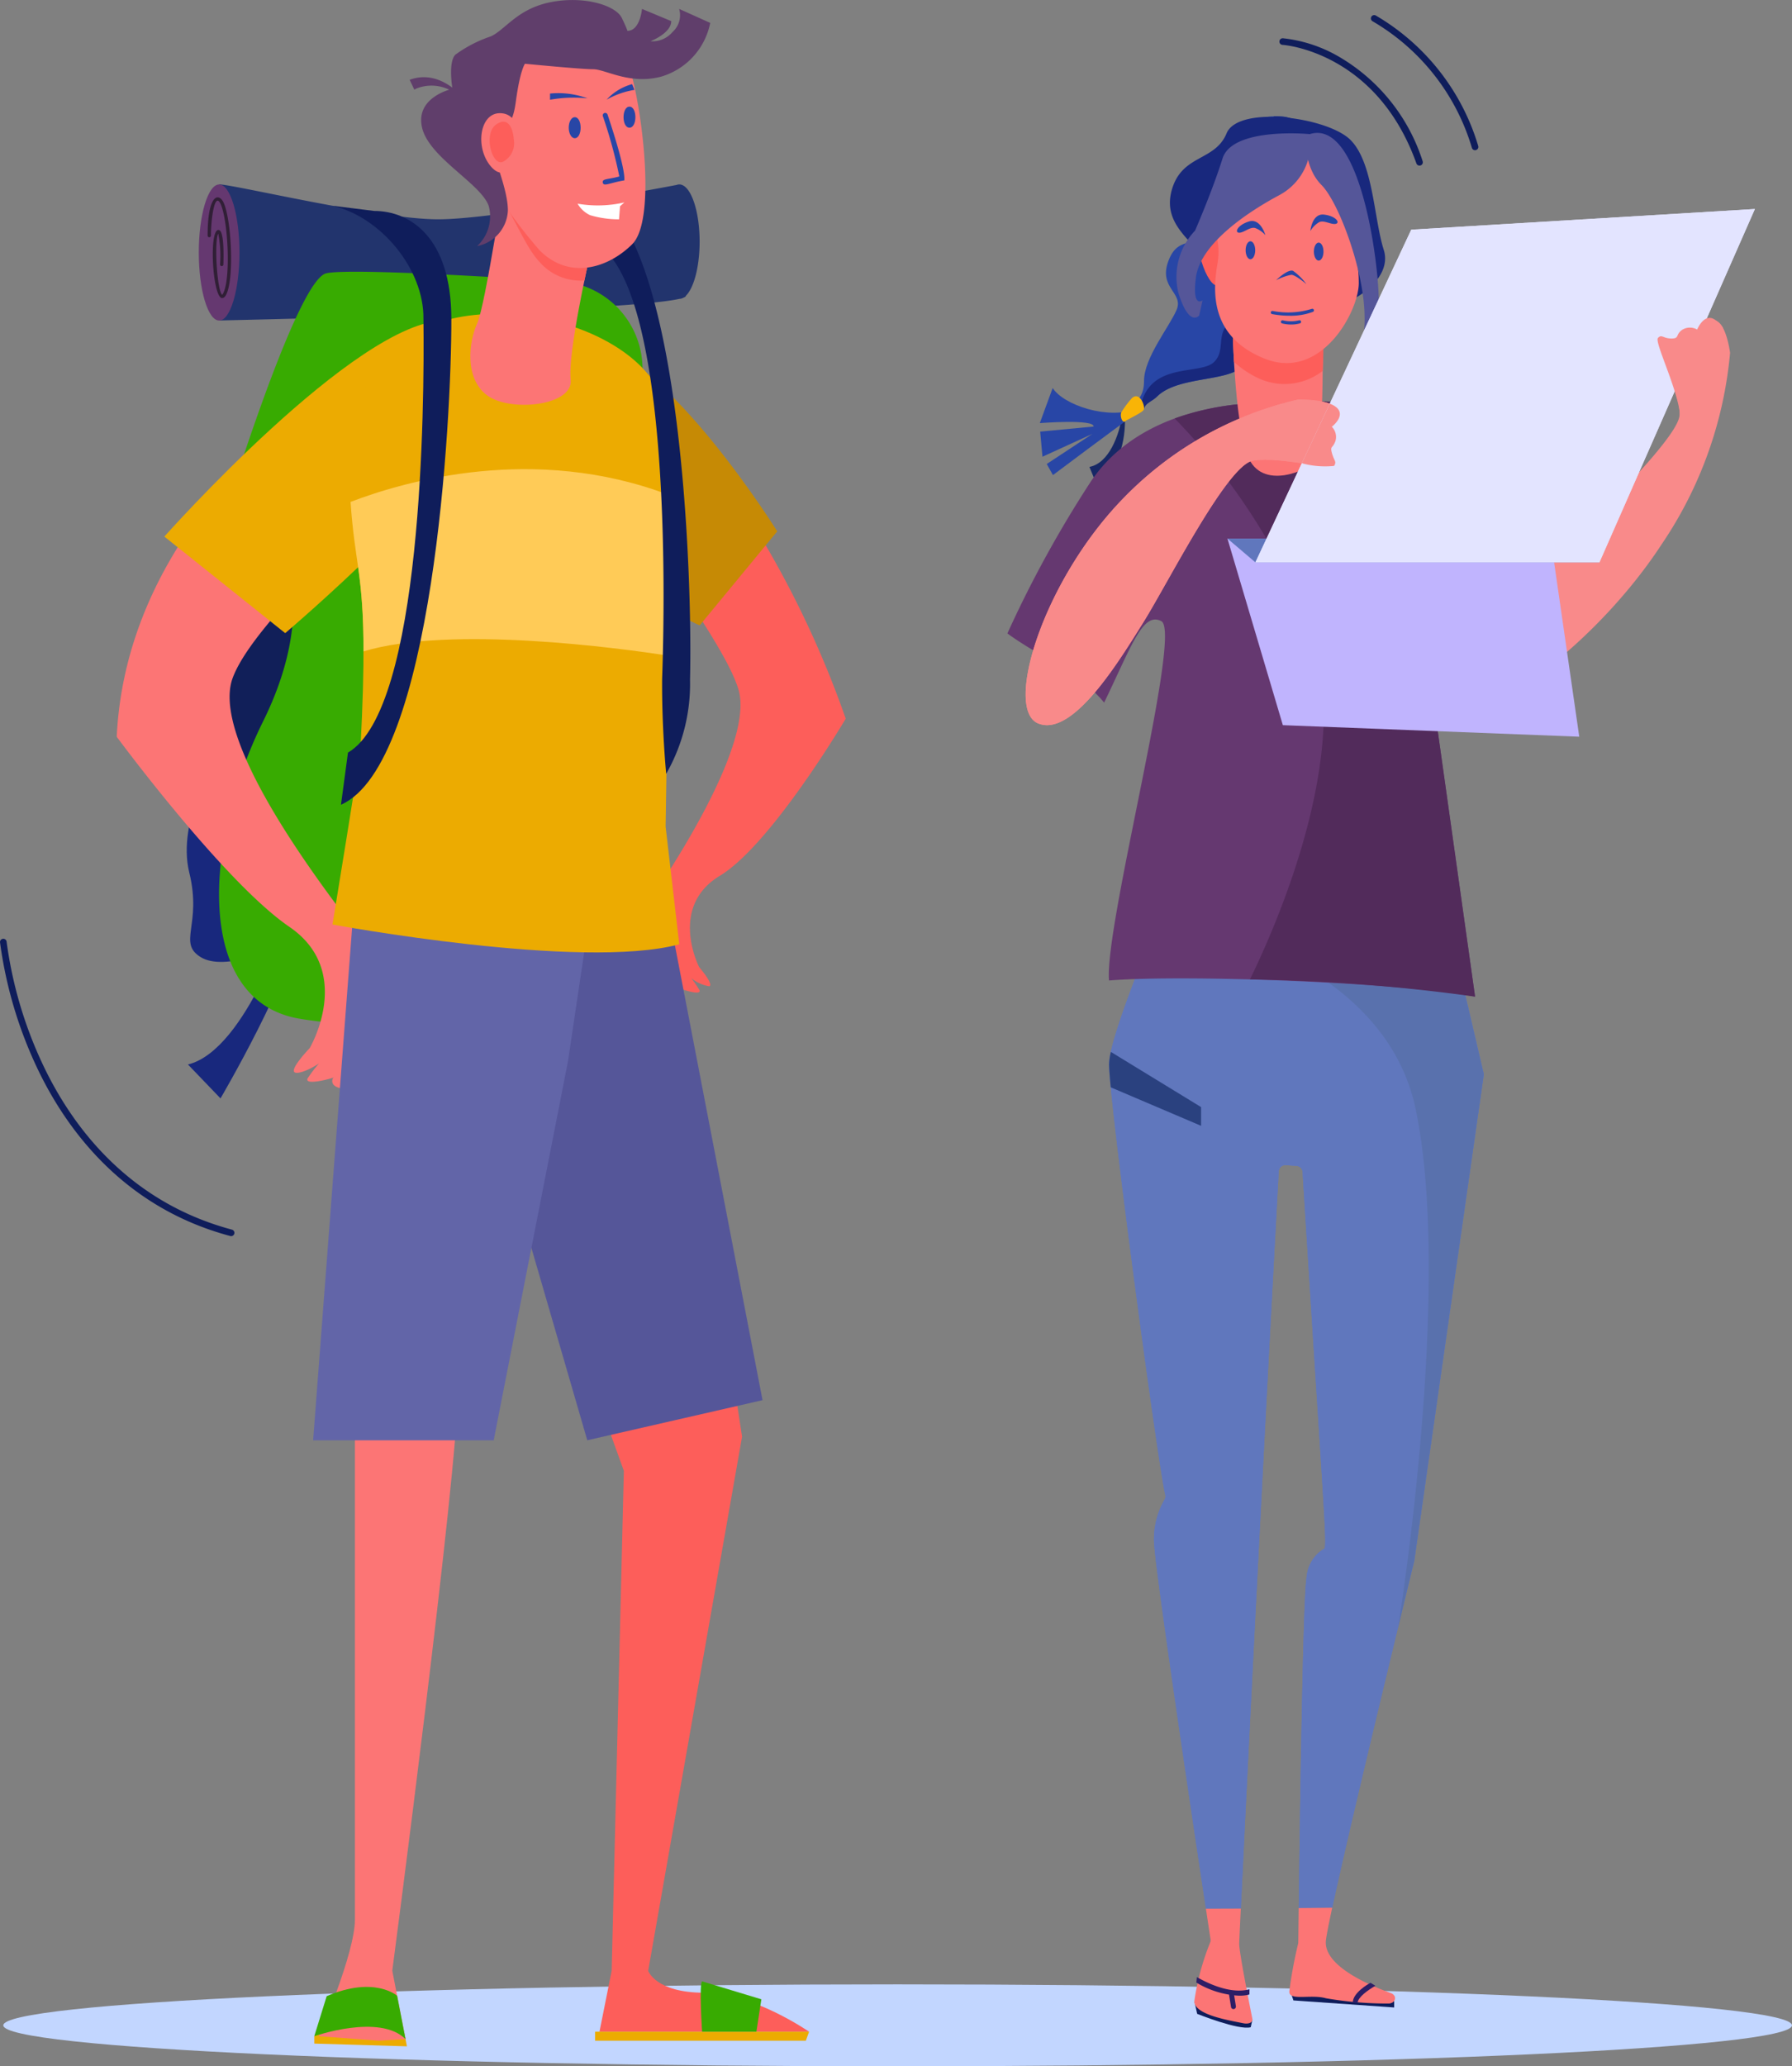 <svg xmlns="http://www.w3.org/2000/svg" width="140.978" height="162.486" viewBox="0 0 140.978 162.486"><rect x="0" y="0" width="140.978" height="162.486" fill="#808080" stroke="none"/><defs><style>.a{fill:#c2d6ff;}.b{fill:#fd5e5a;}.c{fill:#18287d;}.d{fill:#111f59;}.e{fill:#22346d;}.f{fill:#653870;}.g{fill:#38ab01;}.h{fill:#301f36;}.i{fill:#ecab01;}.j{fill:#603e6b;}.k{fill:#c68a05;}.l{fill:#fc7575;}.m{fill:#555699;}.n{fill:#6265a8;}.o{fill:#ffcb57;}.p{fill:#0f1d5b;}.q{fill:#2846a6;}.r{fill:#fff;}.s{fill:#6077bd;}.t{fill:#172866;}.u{fill:#f9b406;}.v{fill:#498bea;}.w{fill:#5971ad;}.x{fill:#522b5b;}.y{fill:#f98a8a;}.z{fill:#2d1e66;}.aa{fill:#c0b4fe;}.ab{fill:#e3e4ff;}.ac{fill:#2a417f;}</style></defs><g transform="translate(-2017.03 -1126.169)"><path class="a" d="M2158.714,1709.906c0,1.78-31.5,3.222-70.359,3.222s-70.359-1.442-70.359-3.222,31.5-3.222,70.359-3.222S2158.714,1708.126,2158.714,1709.906Z" transform="translate(-0.707 -424.472)"/><g transform="translate(2017.03 1126.169)"><path class="b" d="M2201.631,1244.592a77.767,77.767,0,0,1,14.123,24.682s-5.846,9.9-9.907,12.358-1.624,7.177-1.624,7.177,1.192,1.385.792,1.508a3.064,3.064,0,0,1-2.077-1.379,8.18,8.18,0,0,1,1.319,1.7c.138.449-1.523-.114-1.585-.169-.605-.543.062.055.062.055s.182.381-.318.535-.721.148-1.059-.951a34.206,34.206,0,0,1-.469-7.337c.231-.436,7.794-11.35,6.42-15.818s-9.647-14.022-9.49-17.9A4.649,4.649,0,0,1,2201.631,1244.592Z" transform="translate(-2149.22 -1212.76)"/><g transform="translate(14.691 14.507)"><path class="c" d="M2080.1,1392.833s-3.4,10.886-8.057,12.029l2.56,2.666s5.759-9.819,6.135-13.724Z" transform="translate(-2071.947 -1335.661)"/><path class="d" d="M2084.671,1307.241a24.434,24.434,0,0,0-5.817,0c-1.792.439-5.448,11.191-5.448,11.191l7.623,2.517Z" transform="translate(-2072.942 -1272.934)"/><path class="c" d="M2074.05,1347.67s-3.183,4.936-2.166,9.08-.962,5.519.921,6.66,6.1-.783,6.1-.783l1.481-14.3Z" transform="translate(-2071.684 -1302.638)"/><path class="e" d="M2118.953,1184.636c0-2.483-.718-4.5-1.6-4.5a.6.6,0,0,0-.218.042c-1.81.344-14.382,2.7-18.743,2.7-4.7,0-16.09-2.744-17.24-2.744v10.7s31.749-.67,36.208-1.7a.651.651,0,0,0,.313-.089c.134-.05.2-.1.2-.151v-.005C2118.5,1188.278,2118.953,1186.605,2118.953,1184.636Z" transform="translate(-2078.604 -1180.14)"/><path class="f" d="M2078.388,1185.488c0,2.954-.718,5.349-1.6,5.349s-1.6-2.395-1.6-5.349.718-5.349,1.6-5.349S2078.388,1182.534,2078.388,1185.488Z" transform="translate(-2074.24 -1180.139)"/><path class="g" d="M2114.446,1212.882a6.91,6.91,0,0,0-6.452-6.469c-6.729-.437-16.852-1.01-18.425-.624-2.389.586-8.18,19.578-8.18,19.578l4.432,1.288s3.333,5.2-1.221,14.389-5.543,21.94,2.878,23.357,26.691.215,28.382-2.574C2117.193,1259.628,2115.305,1226.717,2114.446,1212.882Z" transform="translate(-2078.604 -1198.801)"/><g transform="translate(1.649 1.009)"><path class="h" d="M2078.954,1191.816h-.008c-.763-.027-1.071-5.7-.212-5.338.348.151.348,1.754.317,2.7a.13.13,0,0,1-.26-.008,8.932,8.932,0,0,0-.144-2.417c-.325.554-.1,4.49.312,4.807a.931.931,0,0,0,.1-.169c.58-1.215.355-5.654-.213-6.945-.479-1.089-.774,1.187-.774,2.457a.129.129,0,0,1-.13.13h0a.129.129,0,0,1-.13-.13c0-3.329.906-3.389,1.271-2.561.6,1.362.825,5.873.209,7.161C2079.261,1191.577,2079.147,1191.816,2078.954,1191.816Z" transform="translate(-2077.818 -1183.893)"/></g></g><path class="i" d="M2109.013,1719.643v.581l7.287.215-.223-1.151-6.122-.458Z" transform="translate(-2084.288 -1559.523)"/><path class="j" d="M2136.929,1148.958c2.568-.95,4.451,1.705,4.491,1.727a7.567,7.567,0,0,0-1-.734,3.211,3.211,0,0,0-2.949-.312.715.715,0,0,0-.173.1Z" transform="translate(-2104.7 -1142.682)"/><path class="k" d="M2185.226,1225.955c6.249,1.176,14.812,14.939,14.812,14.939l-6.1,7.393s-5.744-2.424-6.814-6.411S2181.287,1225.214,2185.226,1225.955Z" transform="translate(-2138.893 -1199.11)"/><path class="b" d="M2145.46,1375.394c.57,6.352,6.572,45.324,6.572,45.324l-7.385,42s.577,1.726,4.412,1.726,8.246,3.068,8.246,3.068h-16.491l.959-4.794.959-39.311-9.492-26.368s-4.89-11.6-7.1-12.848l-4.314-9.205s0-.174-.009-.491C2129.723,1374.743,2137.512,1375.637,2145.46,1375.394Z" transform="translate(-2093.653 -1307.743)"/><path class="l" d="M2075.023,1222.692s-22.819,11.079-23.833,31.988c0,0,8.431,11.428,13.582,14.946s1.6,9.537,1.6,9.537-1.667,1.73-1.15,1.921,2.552-.917,2.826-1.657a10.724,10.724,0,0,0-1.855,2.138c-.215.579,2.007-.038,2.091-.106.834-.669-.084.068-.084.068s-.267.486.378.724.935.248,1.459-1.171,1.425-9,1.154-9.593-13.01-15.668-10.879-21.429,17.3-17.489,17.383-22.591S2075.023,1222.692,2075.023,1222.692Z" transform="translate(-2042.008 -1196.743)"/><path class="i" d="M2065.128,1236.926l9.508,7.593s14.438-12.255,13.845-15.659,4.279-8.925-1.287-8.925C2080.233,1219.935,2065.128,1236.926,2065.128,1236.926Z" transform="translate(-2052.199 -1194.731)"/><path class="m" d="M2168.106,1369.416l1.931,2.266,8.182,42.453-13.787,3.153-9-30.964,3.963-16.909Z" transform="translate(-2118.23 -1304.031)"/><path class="l" d="M2129.485,1387.153s-8.182,24.545-8.182,31.065-5.177,45.831-5.177,45.831l1.041,5.377-2.118.126-4.7-.354s2.837-6.491,2.837-9.176v-37.969l.256-45.735h18.026Z" transform="translate(-2085.264 -1309.078)"/><path class="n" d="M2131.4,1369.416l-2.691,18.073-5.843,29.8h-14.206l3.539-46.508Z" transform="translate(-2084.026 -1304.031)"/><path class="i" d="M2140.537,1258.313c.118-7.269.444-29.947-.038-32.76-1.234-7.2-17.65-11.038-22.791-3.313-1.862,2.8-2.182,6.383-2.009,9.656.386,7.313,1.575,6.039.831,20.3-.031.587-2.2,13.814-2.2,13.814s19.559,3.63,27.282,1.556Z" transform="translate(-2088.173 -1193.31)"/><g transform="translate(27.579 36.893)"><path class="o" d="M2144.588,1278.079c.04-4.429.061-9.024.03-12.65-10.542-3.982-20.659-1.092-24.988.567.327,4.828,1.018,5.644,1.018,11.756C2127.509,1275.666,2140.992,1277.525,2144.588,1278.079Z" transform="translate(-2119.63 -1263.42)"/></g><path class="l" d="M2164.018,1182.582s-1.678,7.383-1.438,9.445-4.746,2.589-6.568,1.246-1.432-4.267-.788-5.657,2.274-12.2,2.274-12.2Z" transform="translate(-2117.685 -1162.18)"/><path class="b" d="M2164.763,1175.418a9.906,9.906,0,0,1-.141,2.732c1.018,1.657,1.792,3.6,2.777,4.634a4.27,4.27,0,0,0,3.526,1.452c.205-.988.356-1.654.356-1.654Z" transform="translate(-2124.949 -1162.18)"/><path class="p" d="M2195.861,1227.936a14.252,14.252,0,0,0,1.875-7.4c.2-7.894-.644-35.062-7.811-38.407l.457,4.108c5.781,3.551,5.4,27.459,5.159,34.232C2195.51,1224.365,2195.861,1227.936,2195.861,1227.936Z" transform="translate(-2143.451 -1167.087)"/><path class="l" d="M2161.728,1133.728s1.63.671,2.493,4.027,1.822,11.314,0,13.135-4.89,2.877-7.287.48a38.987,38.987,0,0,1-6.232-9.78s-1.726-2.637,2.061-5.417S2161.728,1133.728,2161.728,1133.728Z" transform="translate(-2114.484 -1131.687)"/><path class="j" d="M2148.461,1131.182s4.41.432,5.369.432,2.876,1.246,5.369.575a5.529,5.529,0,0,0,3.836-4.219l-2.445-1.1a1.769,1.769,0,0,1-.527,1.822,2.048,2.048,0,0,1-1.726.719s1.63-.623,1.63-1.582l-2.3-.959s-.144,1.726-1.151,1.726c0,0,.048,0-.432-1.007s-3-1.774-5.622-1.246-3.534,2.157-4.685,2.685a10.366,10.366,0,0,0-2.789,1.438c-.595.595-.231,2.685-.231,2.685s-2.925.623-2.4,3.02,4.685,4.449,5.261,6.223a3.191,3.191,0,0,1-.919,3.126,2.983,2.983,0,0,0,2.418-2.8c0-2.326-2.205-6.305-1.294-6.641s1.582.575,1.918-1.918S2148.461,1131.182,2148.461,1131.182Z" transform="translate(-2107.161 -1126.169)"/><path class="l" d="M2160.835,1161.533c0-.192.1-2.253-1.486-2.253s-1.964,2.693-.719,4.171S2160.835,1162.828,2160.835,1161.533Z" transform="translate(-2120.027 -1150.38)"/><path class="b" d="M2162.225,1163.117c-.02-.422-.268-1.871-1.362-1.136s-.292,3.5.6,2.9A1.652,1.652,0,0,0,2162.225,1163.117Z" transform="translate(-2121.813 -1152.205)"/><path class="i" d="M2191.2,1720.535h16.835l-.256.709H2191.2Z" transform="translate(-2144.383 -1560.769)"/><path class="g" d="M2222.218,1705.807c-.247.246,0,3.959,0,3.959h4.272l.389-2.549Z" transform="translate(-2166.983 -1550)"/><path class="g" d="M2109.013,1711.313s5.141-1.807,7.177.228l-.659-3.406s-1.783-1.589-5.543.031Z" transform="translate(-2084.288 -1551.193)"/><g transform="translate(47.415 8.878)"><path class="q" d="M2193.432,1164.68c-.072-.327.451-.242,1.3-.488a37.759,37.759,0,0,0-1.294-4.739.194.194,0,0,1,.369-.123c1.527,4.565,1.3,5.083,1.323,5.172C2193.948,1164.7,2193.506,1165.014,2193.432,1164.68Zm1.5-.334h0Z" transform="translate(-2193.425 -1159.196)"/></g><path class="r" d="M2186.078,1185.5a9.293,9.293,0,0,0,3.679-.1l-.34.3-.081,1.03a7.974,7.974,0,0,1-2.269-.324A2.228,2.228,0,0,1,2186.078,1185.5Z" transform="translate(-2140.638 -1169.483)"/><path class="q" d="M2178,1153.5v.486a10.56,10.56,0,0,1,2.951-.109A6.618,6.618,0,0,0,2178,1153.5Z" transform="translate(-2134.729 -1146.142)"/><path class="q" d="M2196.573,1150.786l.183.451a6.558,6.558,0,0,0-2.192.772A4.191,4.191,0,0,1,2196.573,1150.786Z" transform="translate(-2146.843 -1144.169)"/><g transform="translate(44.743 9.213)"><path class="q" d="M2183.955,1162.1c-.259,0-.47-.37-.47-.827s.21-.827.47-.827C2184.576,1160.445,2184.576,1162.1,2183.955,1162.1Z" transform="translate(-2183.485 -1160.445)"/></g><g transform="translate(49.055 8.387)"><path class="q" d="M2199.99,1159.023c-.622,0-.622-1.653,0-1.653S2200.611,1159.023,2199.99,1159.023Z" transform="translate(-2199.524 -1157.37)"/></g><path class="p" d="M2117.616,1186.786c2.786,0,6.056,2.043,6.065,8.476.02,7.9-1.442,35.038-8.684,38.219l.551-4.1c5.86-3.418,6.021-27.329,5.937-34.105.058-3.9-3.348-8.021-7.159-8.9Z" transform="translate(-2088.173 -1170.198)"/><g transform="translate(0 73.809)"><path class="p" d="M2035.216,1424.153a.265.265,0,0,1-.067-.009c-8.437-2.251-12.915-8.417-15.186-13.193a33.345,33.345,0,0,1-2.932-9.911.26.26,0,0,1,.517-.049,32.786,32.786,0,0,0,2.891,9.752c2.224,4.672,6.6,10.7,14.844,12.9a.26.26,0,0,1-.067.51Z" transform="translate(-2017.03 -1400.756)"/></g></g><g transform="translate(2096.288 1127.362)"><path class="s" d="M2365.632,1437.8c0-.016.006-.029.009-.045l5.456-38.141a.512.512,0,0,0-.008-.186l-3.5-14.957c-7.044.545-14.087.654-21.13.67-2.118,5-4.826,11.75-4.826,13.584,0,2.85,3.843,31.455,4.419,33.865a.5.5,0,0,1-.061.38,6.265,6.265,0,0,0-.83,3.188c0,1.709,3.006,21.786,4.088,28.963q1.373,0,2.747-.008c.394-8.275,1.659-33.745,2.982-57.971a.516.516,0,0,1,.555-.482l.838.057a.515.515,0,0,1,.482.479c1.937,31.119,2,29.469,1.556,29.717a2.873,2.873,0,0,0-1.244,2.2c-.283,1.672-.528,19.12-.614,25.973q1.318-.011,2.636-.026C2360.754,1457.746,2365.453,1438.53,2365.632,1437.8Z" transform="translate(-2333.636 -1316.231)"/><path class="t" d="M2338.658,1247.82c.072,1.969-.486,4.367-2.295,5.227l-.5-1.211c1.537-.286,2.338-2.5,2.576-4.012Z" transform="translate(-2329.416 -1216.313)"/><path class="q" d="M2328.294,1242.159c-.706.483-5.913,4.381-5.913,4.381l-.489-.87,3.6-2.372-3.935,1.8-.179-1.974,4.2-.4c.074-.607-4.23-.27-4.23-.27l1.011-2.758c.893,1.373,4.37,2.487,6.54,1.657.016.064.165.14.177.2C2328.891,1241.584,2328.494,1242.022,2328.294,1242.159Z" transform="translate(-2318.803 -1210.375)"/><path class="q" d="M2367.568,1167.953c.859-5.11-4.122-7.052-5.825-7.561-.345-.1-.555-.148-.555-.148-3.039-.4-4.608,1.627-5.978,3.719s-.361,3.1-.721,4.97-1.731.512-2.525,2.644,1.226,2.485.649,3.836-2.562,3.771-2.562,5.581c0,1.3-.632,1.482-.666,1.931.063.009.361.351.423.364.128-.392.954-.748,1.253-1.047,1.934-1.934,7.081-.893,7.081-3.278s5.254-4.108,8.327-5.624S2367.568,1167.953,2367.568,1167.953Z" transform="translate(-2339.307 -1152.24)"/><path class="c" d="M2368.681,1167.953c.859-5.11-4.122-7.052-5.824-7.561-.345-.1-.555-.148-.555-.148a5.613,5.613,0,0,0-.963-.047,10.724,10.724,0,0,1,3.971,5.949c1.149,5.029-4.055,8.925-6.485,9.79s-1.028,2.455-2.144,3.571c-1.073,1.073-4.987-.058-5.772,3.416,0,.15.232.349.232.349.108-.535.645-.643,1.035-1.032,1.934-1.934,7.081-.893,7.081-3.278s5.254-4.108,8.327-5.624S2368.681,1167.953,2368.681,1167.953Z" transform="translate(-2340.42 -1152.24)"/><path class="u" d="M2345.95,1242.237a7.391,7.391,0,0,0-.847,1.135c-.12.25.062.9.329.691s1.3-.658,1.436-.9S2346.578,1241.7,2345.95,1242.237Z" transform="translate(-2336.148 -1212.133)"/><path class="p" d="M2366.661,1711.9l.2.913s3.258,1.313,4.214,1.054l.134-.6Z" transform="translate(-2351.938 -1555.645)"/><path class="p" d="M2394.644,1708.583l.252.753,7.925.554v-.514Z" transform="translate(-2372.399 -1553.222)"/><path class="c" d="M2363.564,1174.769a13.454,13.454,0,0,0-1.112-2.735c-.916-1.832-3.664-3.068-2.878-5.917s3.4-2.25,4.318-4.479,7.948-1.281,9.747.518,1.832,6.163,2.617,8.642-2.944,4.573-4.646,4.573S2363.564,1174.769,2363.564,1174.769Z" transform="translate(-2346.654 -1152.346)"/><path class="v" d="M2428.474,1260.254c0-.324-2.536-9.621-6.174-12.291a17.034,17.034,0,0,0-6.249-3.144l5.7,19.209,2.128,3.735Z" transform="translate(-2388.052 -1214.118)"/><path class="l" d="M2367.85,1686.893a.494.494,0,0,1-.026.25,19.9,19.9,0,0,0-1.249,4.628c0,1.036,2.536,1.471,3.868,1.734.364.072.763-.026.692-.384-.316-1.586-1.03-5.236-1.03-5.867,0-.079.045-1.072.127-2.779q-1.374,0-2.747.008C2367.672,1685.719,2367.8,1686.583,2367.85,1686.893Z" transform="translate(-2351.875 -1535.594)"/><path class="s" d="M2365.632,1437.8c0-.016.006-.029.009-.045l5.456-38.141a.512.512,0,0,0-.008-.186l-3.5-14.957c-7.044.545-14.087.654-21.13.67-2.118,5-4.826,11.75-4.826,13.584,0,2.85,3.843,31.455,4.419,33.865a.5.5,0,0,1-.061.38,6.265,6.265,0,0,0-.83,3.188c0,1.709,3.006,21.786,4.088,28.963q1.373,0,2.747-.008c.394-8.275,1.659-33.745,2.982-57.971a.516.516,0,0,1,.555-.482l.838.057a.515.515,0,0,1,.482.479c1.937,31.119,2,29.469,1.556,29.717a2.873,2.873,0,0,0-1.244,2.2c-.283,1.672-.528,19.12-.614,25.973q1.318-.011,2.636-.026C2360.754,1457.746,2365.453,1438.53,2365.632,1437.8Z" transform="translate(-2333.636 -1316.231)"/><path class="w" d="M2376.8,1437.8a.464.464,0,0,0,.009-.046l5.456-38.141a.507.507,0,0,0-.008-.186l-3.5-14.957c-7.044.545-14.087.654-21.13.67-.235.553-.476,1.129-.721,1.717,6.31,1.369,17.889,5.24,20.013,15.413,2.946,14.118-1.38,40.714-1.383,40.73C2376.242,1440.075,2376.742,1438.029,2376.8,1437.8Z" transform="translate(-2344.803 -1316.231)"/><path class="l" d="M2402.36,1690.98c-2.23-.817-5.326-2.3-5.1-4.164.05-.41.228-1.314.492-2.545q-1.318.016-2.636.026c-.019,1.471-.03,2.464-.033,2.7a.479.479,0,0,1-.012.1,34.182,34.182,0,0,0-.695,3.771c0,.753,1.7.184,2.884.521a28.254,28.254,0,0,0,4.98.413C2402.78,1691.737,2402.869,1691.167,2402.36,1690.98Z" transform="translate(-2372.205 -1535.445)"/><path class="f" d="M2348.675,1290.4l-3.549-25.246c.469-4.066,1.179-4.974.022-10.925-.774-3.979-1.97-8.275-3-9.284-1.907-1.877-8.264-1.277-8.853-1.217a.5.5,0,0,1-.087,0c-.719-.047-10.218-.542-14.745,6.142a89.684,89.684,0,0,0-6.579,11.968c2.325,1.719,5.815,3.2,7.61,5.442,2.2-4.556,3.048-7.156,4.5-6.407,1.67.861-4.49,23.925-4.116,28.257C2325.93,1288.644,2342.719,1289.283,2348.675,1290.4Z" transform="translate(-2311.889 -1213.221)"/><path class="x" d="M2384.473,1290.4l-3.549-25.246c.469-4.066,1.179-4.974.022-10.925-.774-3.979-1.97-8.275-3-9.284-1.907-1.877-8.264-1.277-8.853-1.217a.492.492,0,0,1-.087,0,21.66,21.66,0,0,0-8.164,1.206,49.2,49.2,0,0,1,10.776,16.88c3.277,9.267-2.747,22.921-4.854,27.23A143.553,143.553,0,0,1,2384.473,1290.4Z" transform="translate(-2347.687 -1213.221)"/><path class="l" d="M2377.667,1216.965c0,.867.128,8.628,1.22,11.443s4.782,1.106,5.4.381.514-11.823.514-11.823Z" transform="translate(-2359.986 -1193.751)"/><path class="b" d="M2377.808,1221.017a7.64,7.64,0,0,0,1.973,1.309,4.887,4.887,0,0,0,5-.6c.137-2.488.013-4.764.013-4.764h-7.129C2377.667,1217.341,2377.691,1219.014,2377.808,1221.017Z" transform="translate(-2359.986 -1193.751)"/><path class="b" d="M2369.56,1194.322s-1.246-2.409-1.818-1.331.8,5.031,1.65,4.175S2369.56,1194.322,2369.56,1194.322Z" transform="translate(-2352.629 -1176.018)"/><path class="b" d="M2409.792,1190.655s1.213-2.521,1.835-1.426-.67,5.208-1.577,4.353S2409.792,1190.655,2409.792,1190.655Z" transform="translate(-2383.311 -1173.27)"/><path class="l" d="M2374.364,1169.519a4.052,4.052,0,0,0-2.486,3.542c0,2.551.72,2.944.393,4.906s-.72,5.692,3.729,7.458,7.392-3.729,7.392-5.953-.588-1.963,0-4.383S2380.383,1166.305,2374.364,1169.519Z" transform="translate(-2355.753 -1158.41)"/><path class="m" d="M2371.7,1165.235a4.627,4.627,0,0,1-2.355,4.776c-2.944,1.57-6.276,4-6.6,6.488s.52,1.807.52,1.807l-.262,1.19s-.785.981-1.636-1.766a5.259,5.259,0,0,1,1.309-4.906s1.374-3.159,2.159-5.668S2371.7,1165.235,2371.7,1165.235Z" transform="translate(-2347.917 -1155.882)"/><path class="m" d="M2399.627,1165.143c-.443.137-.458,2.617.916,3.991s3.4,6.817,3.4,10.441a9.627,9.627,0,0,1-1.832,5.818l1.112.489s1.832-4.8,1.832-7.667S2403.635,1163.9,2399.627,1165.143Z" transform="translate(-2375.847 -1155.79)"/><path class="y" d="M2466.042,1222.448s-.246-1.985-.969-2.453-1.377.867-1.377.867a1.027,1.027,0,0,0-1.072.149c-.55.423-.25.662-.848.732s-.66-.248-.959.077,1.311,3.6,1.25,5.514-8,9.383-10.613,12.224-7.629,8.185-6.254,10.2,10.287-4.318,15.473-12.275A31.837,31.837,0,0,0,2466.042,1222.448Z" transform="translate(-2409.194 -1195.895)"/><path class="y" d="M2338.641,1243.062s2.218-.061,3.017.6-.351,1.536-.351,1.536a1.122,1.122,0,0,1,.288,1.113c-.222.626-.6.358-.427.978s.539.633.317.987-4.381-.77-6.4-.408-6.667,9.606-8.607,12.707-5.546,9.04-8.261,7.957.32-11.138,6.64-17.658A27.843,27.843,0,0,1,2338.641,1243.062Z" transform="translate(-2315.79 -1212.832)"/><g transform="translate(14.86 154.279)"><path class="z" d="M2371.345,1705.924l.006-.409c-1.515.421-3.388-.522-4.139-.956l-.042.43a7.186,7.186,0,0,0,3.356,1.032A2.853,2.853,0,0,0,2371.345,1705.924Z" transform="translate(-2367.17 -1704.559)"/></g><g transform="translate(17.439 155.489)"><path class="z" d="M2377.106,1710.367a.2.2,0,0,1-.192-.164l-.146-.918a.195.195,0,1,1,.384-.061l.146.918a.2.2,0,0,1-.162.223Z" transform="translate(-2376.766 -1709.06)"/></g><g transform="translate(27.164 154.727)"><path class="z" d="M2413.334,1707.794h-.389c0-.786,1.226-1.476,1.395-1.568l.392.235C2414.176,1706.768,2413.334,1707.373,2413.334,1707.794Z" transform="translate(-2412.945 -1706.226)"/></g><path class="q" d="M2390.5,1206.082s.943-.92,1.344-.731a4.607,4.607,0,0,1,1.038,1.037s-.849-.731-1.191-.731A4.489,4.489,0,0,0,2390.5,1206.082Z" transform="translate(-2369.367 -1185.24)"/><path class="aa" d="M2376.27,1283.725H2401.7l2.247,15.58-23.318-.907Z" transform="translate(-2358.964 -1242.566)"/><path class="s" d="M2376.27,1283.725l2.2,1.871h27.061l-3.827-1.871Z" transform="translate(-2358.964 -1242.566)"/><path class="ab" d="M2396.718,1188.942l-12.26,26.161h27.061l12.232-27.786Z" transform="translate(-2364.951 -1172.073)"/><path class="y" d="M2338.641,1243.062s2.218-.061,3.017.6-.351,1.536-.351,1.536a1.122,1.122,0,0,1,.288,1.113c-.222.626-.6.358-.427.978s.539.633.317.987-4.381-.77-6.4-.408-6.667,9.606-8.607,12.707-5.546,9.04-8.261,7.957.32-11.138,6.64-17.658A27.843,27.843,0,0,1,2338.641,1243.062Z" transform="translate(-2315.79 -1212.832)"/><path class="ab" d="M2396.718,1188.942l-12.26,26.161h27.061l12.232-27.786Z" transform="translate(-2364.951 -1172.073)"/><path class="y" d="M2400.58,1249.16c.222-.354.012-.367-.163-.987s.051-.352.272-.978a1.121,1.121,0,0,0-.288-1.113s1.149-.873.351-1.536a1.785,1.785,0,0,0-.513-.28l-2.2,4.684A7.012,7.012,0,0,0,2400.58,1249.16Z" transform="translate(-2374.885 -1213.715)"/><path class="y" d="M2506.689,1219.318c-.871-.608-1.419.762-1.419.762a1.148,1.148,0,0,0-1.176.019c-.557.388-.19.69-.849.686s-.77-.36-1.059-.045c-.275.3,1.331,3.554,1.691,5.685l3.421-6.479A2.1,2.1,0,0,0,2506.689,1219.318Z" transform="translate(-2451.011 -1195.358)"/><path class="q" d="M2382.345,1197.455c0,.391-.169.708-.377.708s-.378-.317-.378-.708.169-.708.378-.708S2382.345,1197.064,2382.345,1197.455Z" transform="translate(-2362.854 -1178.968)"/><path class="q" d="M2402.326,1197.846c0,.391-.169.708-.377.708s-.378-.317-.378-.708.169-.708.378-.708S2402.326,1197.455,2402.326,1197.846Z" transform="translate(-2377.464 -1179.254)"/><path class="q" d="M2381.288,1191.928s-.377-1.364-1.3-1.07-1.133.881-.755.881.839-.482,1.259-.367A1.981,1.981,0,0,1,2381.288,1191.928Z" transform="translate(-2361 -1174.632)"/><path class="q" d="M2400.542,1190.221s.124-1.41,1.085-1.289,1.274.661.9.729-.913-.321-1.3-.132A1.98,1.98,0,0,0,2400.542,1190.221Z" transform="translate(-2376.712 -1173.248)"/><g transform="translate(20.708 23.088)"><path class="q" d="M2390.434,1217.047a7.515,7.515,0,0,1-1.406-.132.126.126,0,0,1,.051-.246,6.271,6.271,0,0,0,3.078-.162.128.128,0,0,1,.164.07.126.126,0,0,1-.07.164A4.918,4.918,0,0,1,2390.434,1217.047Z" transform="translate(-2388.927 -1216.499)"/></g><g transform="translate(21.506 23.991)"><path class="q" d="M2392.715,1220.192a2.877,2.877,0,0,1-.729-.09.126.126,0,0,1,.069-.242,2.682,2.682,0,0,0,1.274,0,.124.124,0,0,1,.156.087.126.126,0,0,1-.087.155A2.524,2.524,0,0,1,2392.715,1220.192Z" transform="translate(-2391.895 -1219.856)"/></g><g transform="translate(21.411 1.818)"><path class="p" d="M2402.546,1147.379a.259.259,0,0,1-.244-.172c-3.146-8.795-10.442-9.317-10.516-9.322a.26.26,0,1,1,.03-.518,11.066,11.066,0,0,1,4.265,1.375,14.658,14.658,0,0,1,6.711,8.29.26.26,0,0,1-.245.347Z" transform="translate(-2391.541 -1137.367)"/></g><g transform="translate(28.601 0)"><path class="p" d="M2426.476,1141.224a.26.26,0,0,1-.248-.183,17.188,17.188,0,0,0-7.793-9.944.26.26,0,1,1,.23-.466,17.756,17.756,0,0,1,8.059,10.256.259.259,0,0,1-.171.324A.245.245,0,0,1,2426.476,1141.224Z" transform="translate(-2418.291 -1130.605)"/></g><path class="ac" d="M2341.631,1434.864c0,.314.047.944.131,1.817l7.108,3.027v-1.472l-7.1-4.342A4.862,4.862,0,0,0,2341.631,1434.864Z" transform="translate(-2333.636 -1352.37)"/></g></g></svg>